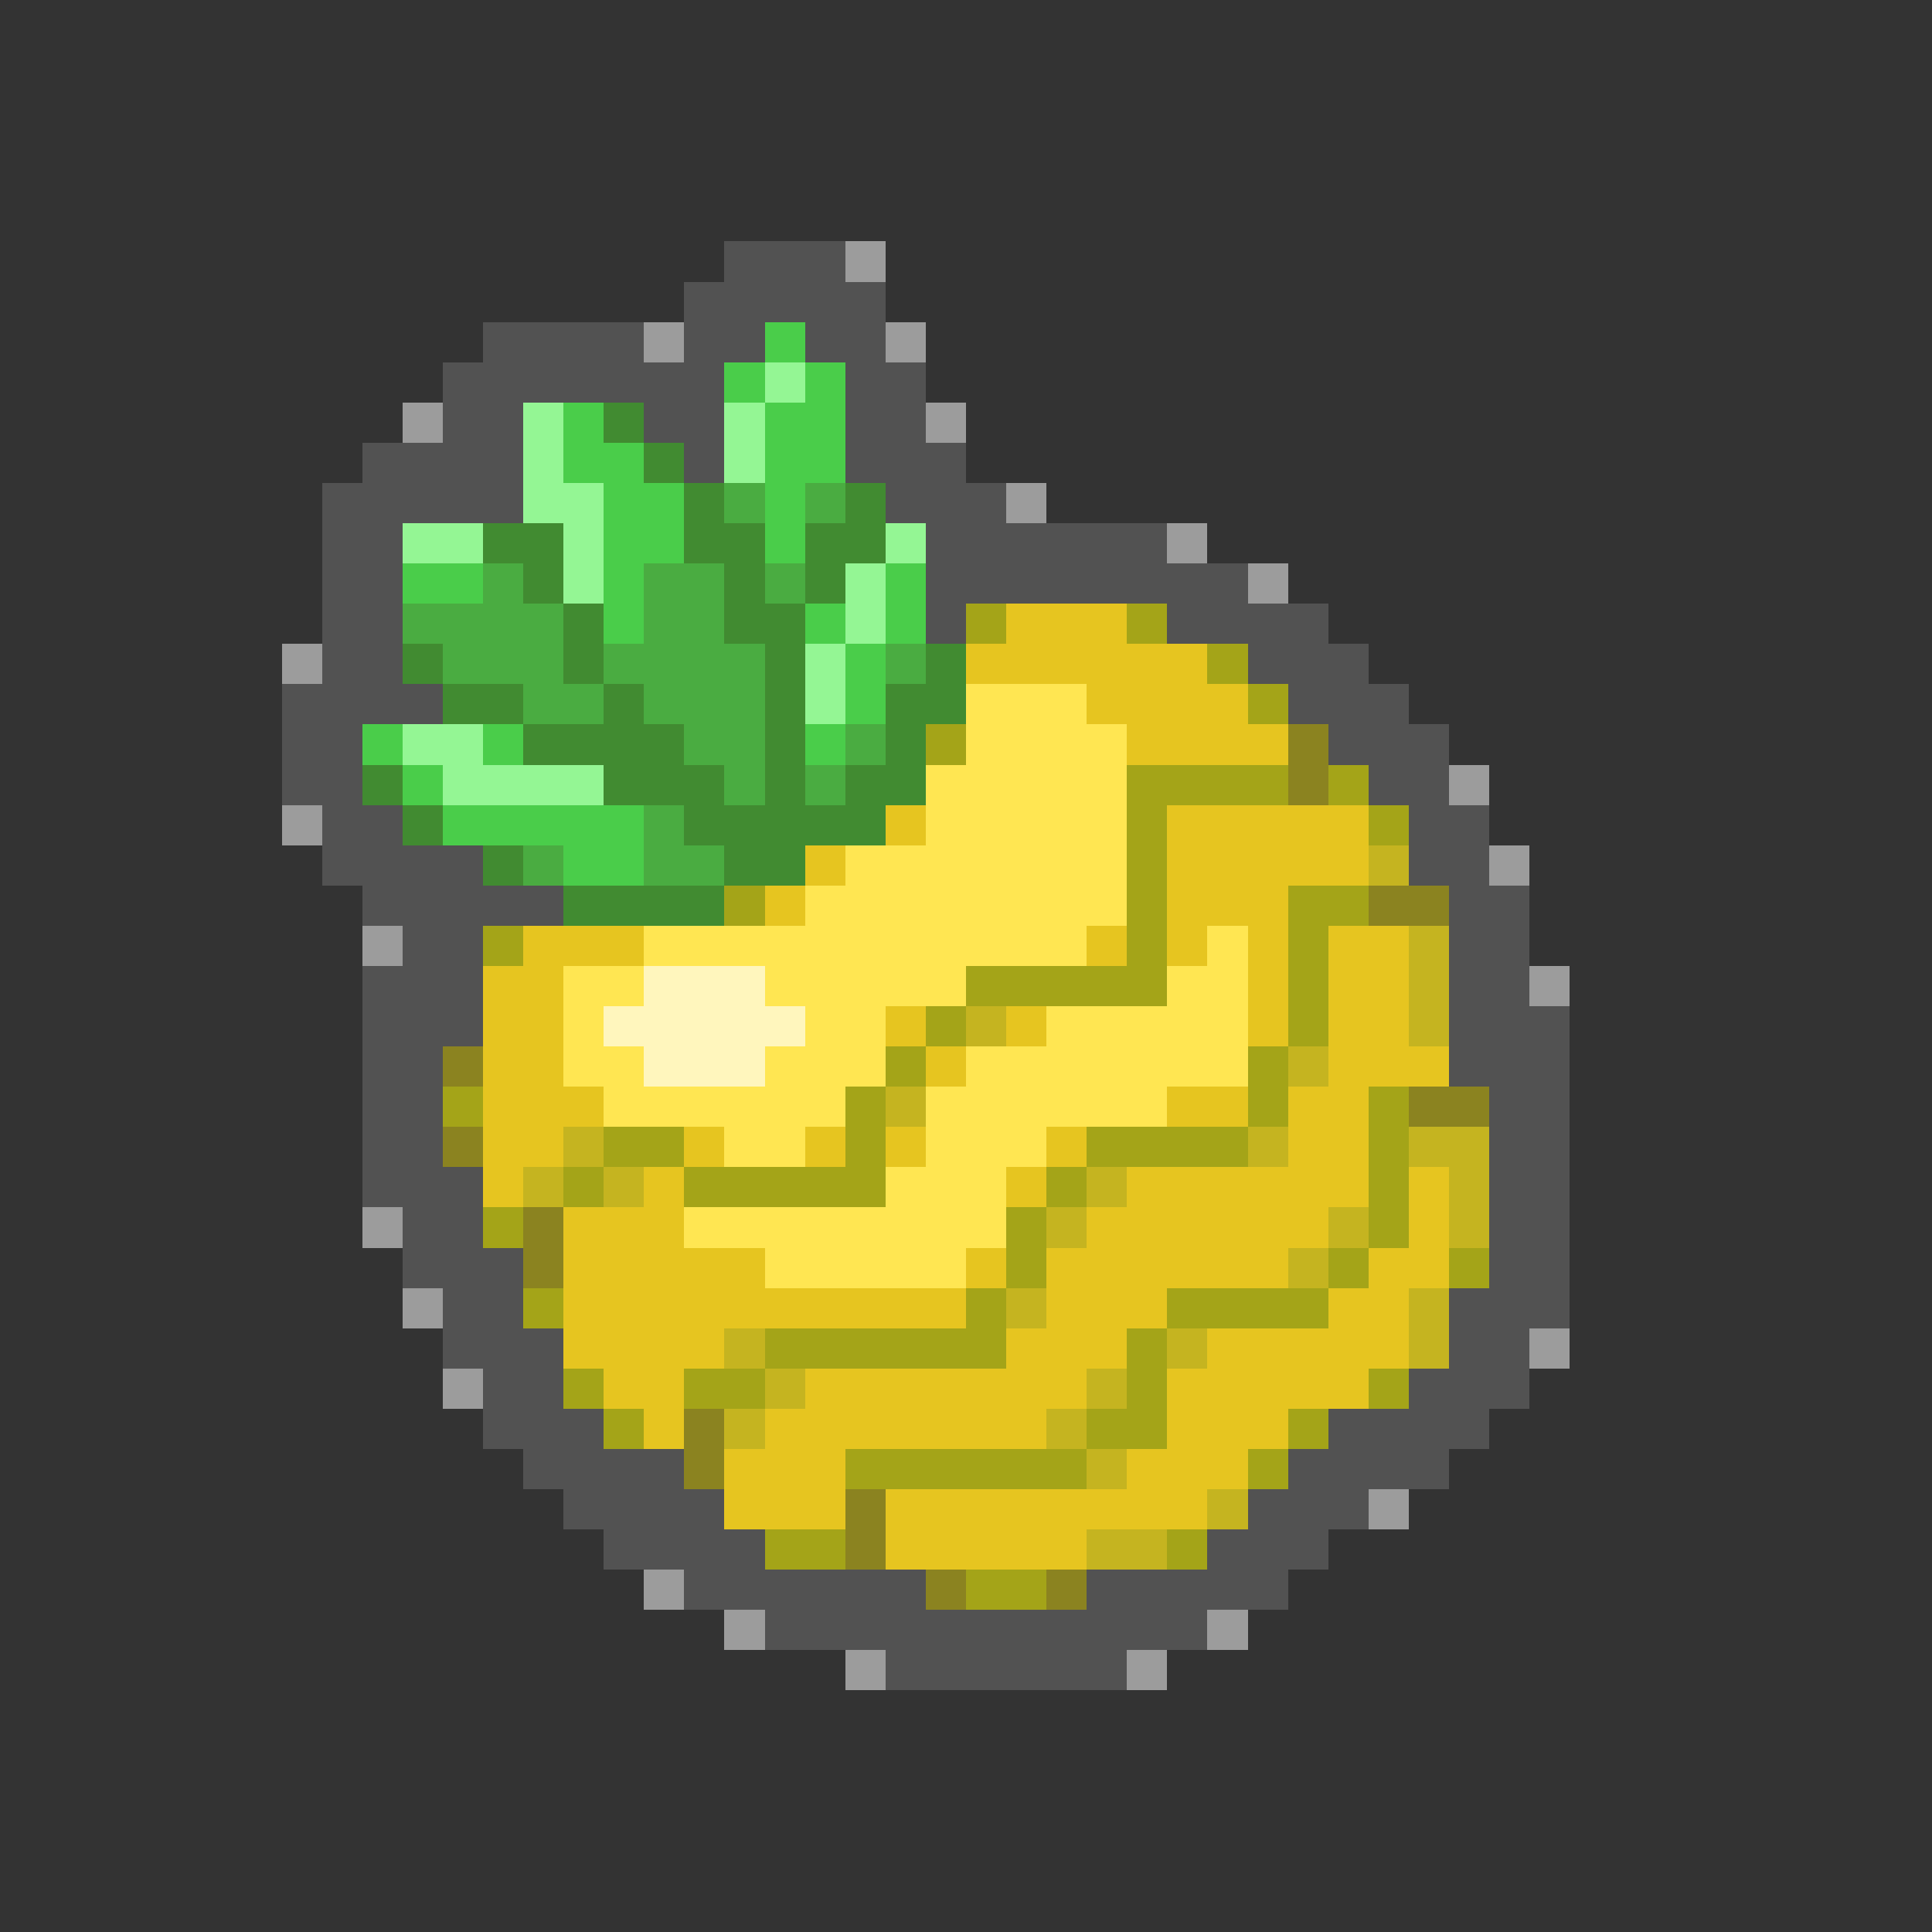 <svg xmlns="http://www.w3.org/2000/svg" viewBox="0 -0.5 48 48" shape-rendering="crispEdges">
<rect x="0" y="-0.5" width="48" height="48" fill="#333333" stroke="none"/>
<path stroke="#525252" d="M18 6h3M17 7h5M12 8h4M17 8h2M20 8h2M11 9h7M21 9h2M11 10h2M16 10h2M21 10h2M9 11h4M17 11h1M21 11h3M8 12h5M22 12h3M8 13h2M23 13h6M8 14h2M23 14h8M8 15h2M23 15h1M29 15h4M8 16h2M31 16h3M7 17h4M32 17h3M7 18h2M33 18h3M7 19h2M34 19h2M8 20h2M35 20h2M8 21h4M35 21h2M9 22h5M36 22h2M10 23h2M36 23h2M9 24h3M36 24h2M9 25h3M36 25h3M9 26h2M36 26h3M9 27h2M37 27h2M9 28h2M37 28h2M9 29h3M37 29h2M10 30h2M37 30h2M10 31h3M37 31h2M11 32h2M36 32h3M11 33h3M36 33h2M12 34h2M35 34h3M12 35h3M33 35h4M13 36h4M32 36h4M14 37h4M31 37h3M15 38h4M30 38h3M17 39h6M27 39h5M19 40h11M22 41h6" />
<path stroke="#9c9c9c" d="M21 6h1M16 8h1M22 8h1M10 10h1M23 10h1M25 12h1M29 13h1M31 14h1M7 16h1M36 19h1M7 20h1M37 21h1M9 23h1M38 24h1M9 30h1M10 32h1M38 33h1M11 34h1M34 37h1M16 39h1M18 40h1M30 40h1M21 41h1M28 41h1" />
<path stroke="#4acd4a" d="M19 8h1M18 9h1M20 9h1M14 10h1M19 10h2M14 11h2M19 11h2M15 12h2M19 12h1M15 13h2M19 13h1M10 14h2M15 14h1M22 14h1M15 15h1M20 15h1M22 15h1M21 16h1M21 17h1M9 18h1M12 18h1M20 18h1M10 19h1M11 20h5M14 21h2" />
<path stroke="#94f694" d="M19 9h1M13 10h1M18 10h1M13 11h1M18 11h1M13 12h2M10 13h2M14 13h1M22 13h1M14 14h1M21 14h1M21 15h1M20 16h1M20 17h1M10 18h2M11 19h4" />
<path stroke="#418b31" d="M15 10h1M16 11h1M17 12h1M21 12h1M12 13h2M17 13h2M20 13h2M13 14h1M18 14h1M20 14h1M14 15h1M18 15h2M10 16h1M14 16h1M19 16h1M23 16h1M11 17h2M15 17h1M19 17h1M22 17h2M13 18h4M19 18h1M22 18h1M9 19h1M15 19h3M19 19h1M21 19h2M10 20h1M17 20h5M12 21h1M18 21h2M14 22h4" />
<path stroke="#4aac41" d="M18 12h1M20 12h1M12 14h1M16 14h2M19 14h1M10 15h4M16 15h2M11 16h3M15 16h4M22 16h1M13 17h2M16 17h3M17 18h2M21 18h1M18 19h1M20 19h1M16 20h1M13 21h1M16 21h2" />
<path stroke="#a4a418" d="M24 15h1M28 15h1M30 16h1M31 17h1M23 18h1M28 19h4M33 19h1M28 20h1M34 20h1M28 21h1M18 22h1M28 22h1M32 22h2M12 23h1M28 23h1M32 23h1M24 24h5M32 24h1M23 25h1M32 25h1M22 26h1M31 26h1M11 27h1M21 27h1M31 27h1M34 27h1M15 28h2M21 28h1M27 28h4M34 28h1M14 29h1M17 29h5M26 29h1M34 29h1M12 30h1M25 30h1M34 30h1M25 31h1M33 31h1M36 31h1M13 32h1M24 32h1M29 32h4M19 33h6M28 33h1M14 34h1M17 34h2M28 34h1M34 34h1M15 35h1M27 35h2M32 35h1M21 36h6M31 36h1M19 38h2M29 38h1M24 39h2" />
<path stroke="#e6c520" d="M25 15h3M24 16h6M27 17h4M28 18h4M22 20h1M29 20h5M20 21h1M29 21h5M19 22h1M29 22h3M13 23h3M27 23h1M29 23h1M31 23h1M33 23h2M12 24h2M31 24h1M33 24h2M12 25h2M22 25h1M25 25h1M31 25h1M33 25h2M12 26h2M23 26h1M33 26h3M12 27h3M29 27h2M32 27h2M12 28h2M17 28h1M20 28h1M22 28h1M26 28h1M32 28h2M12 29h1M16 29h1M25 29h1M28 29h6M35 29h1M14 30h3M27 30h6M35 30h1M14 31h5M24 31h1M26 31h6M34 31h2M14 32h10M26 32h3M33 32h2M14 33h4M25 33h3M30 33h5M15 34h2M20 34h7M29 34h5M16 35h1M19 35h7M29 35h3M18 36h3M28 36h3M18 37h3M22 37h8M22 38h5" />
<path stroke="#ffe652" d="M24 17h3M24 18h4M23 19h5M23 20h5M21 21h7M20 22h8M16 23h11M30 23h1M14 24h2M19 24h5M29 24h2M14 25h1M20 25h2M26 25h5M14 26h2M19 26h3M24 26h7M15 27h6M23 27h6M18 28h2M23 28h3M22 29h3M17 30h8M19 31h5" />
<path stroke="#8b8320" d="M32 18h1M32 19h1M34 22h2M11 26h1M35 27h2M11 28h1M13 30h1M13 31h1M17 35h1M17 36h1M21 37h1M21 38h1M23 39h1M26 39h1" />
<path stroke="#c5b420" d="M34 21h1M35 23h1M35 24h1M24 25h1M35 25h1M32 26h1M22 27h1M14 28h1M31 28h1M35 28h2M13 29h1M15 29h1M27 29h1M36 29h1M26 30h1M33 30h1M36 30h1M32 31h1M25 32h1M35 32h1M18 33h1M29 33h1M35 33h1M19 34h1M27 34h1M18 35h1M26 35h1M27 36h1M30 37h1M27 38h2" />
<path stroke="#fff6bd" d="M16 24h3M15 25h5M16 26h3" />
</svg>